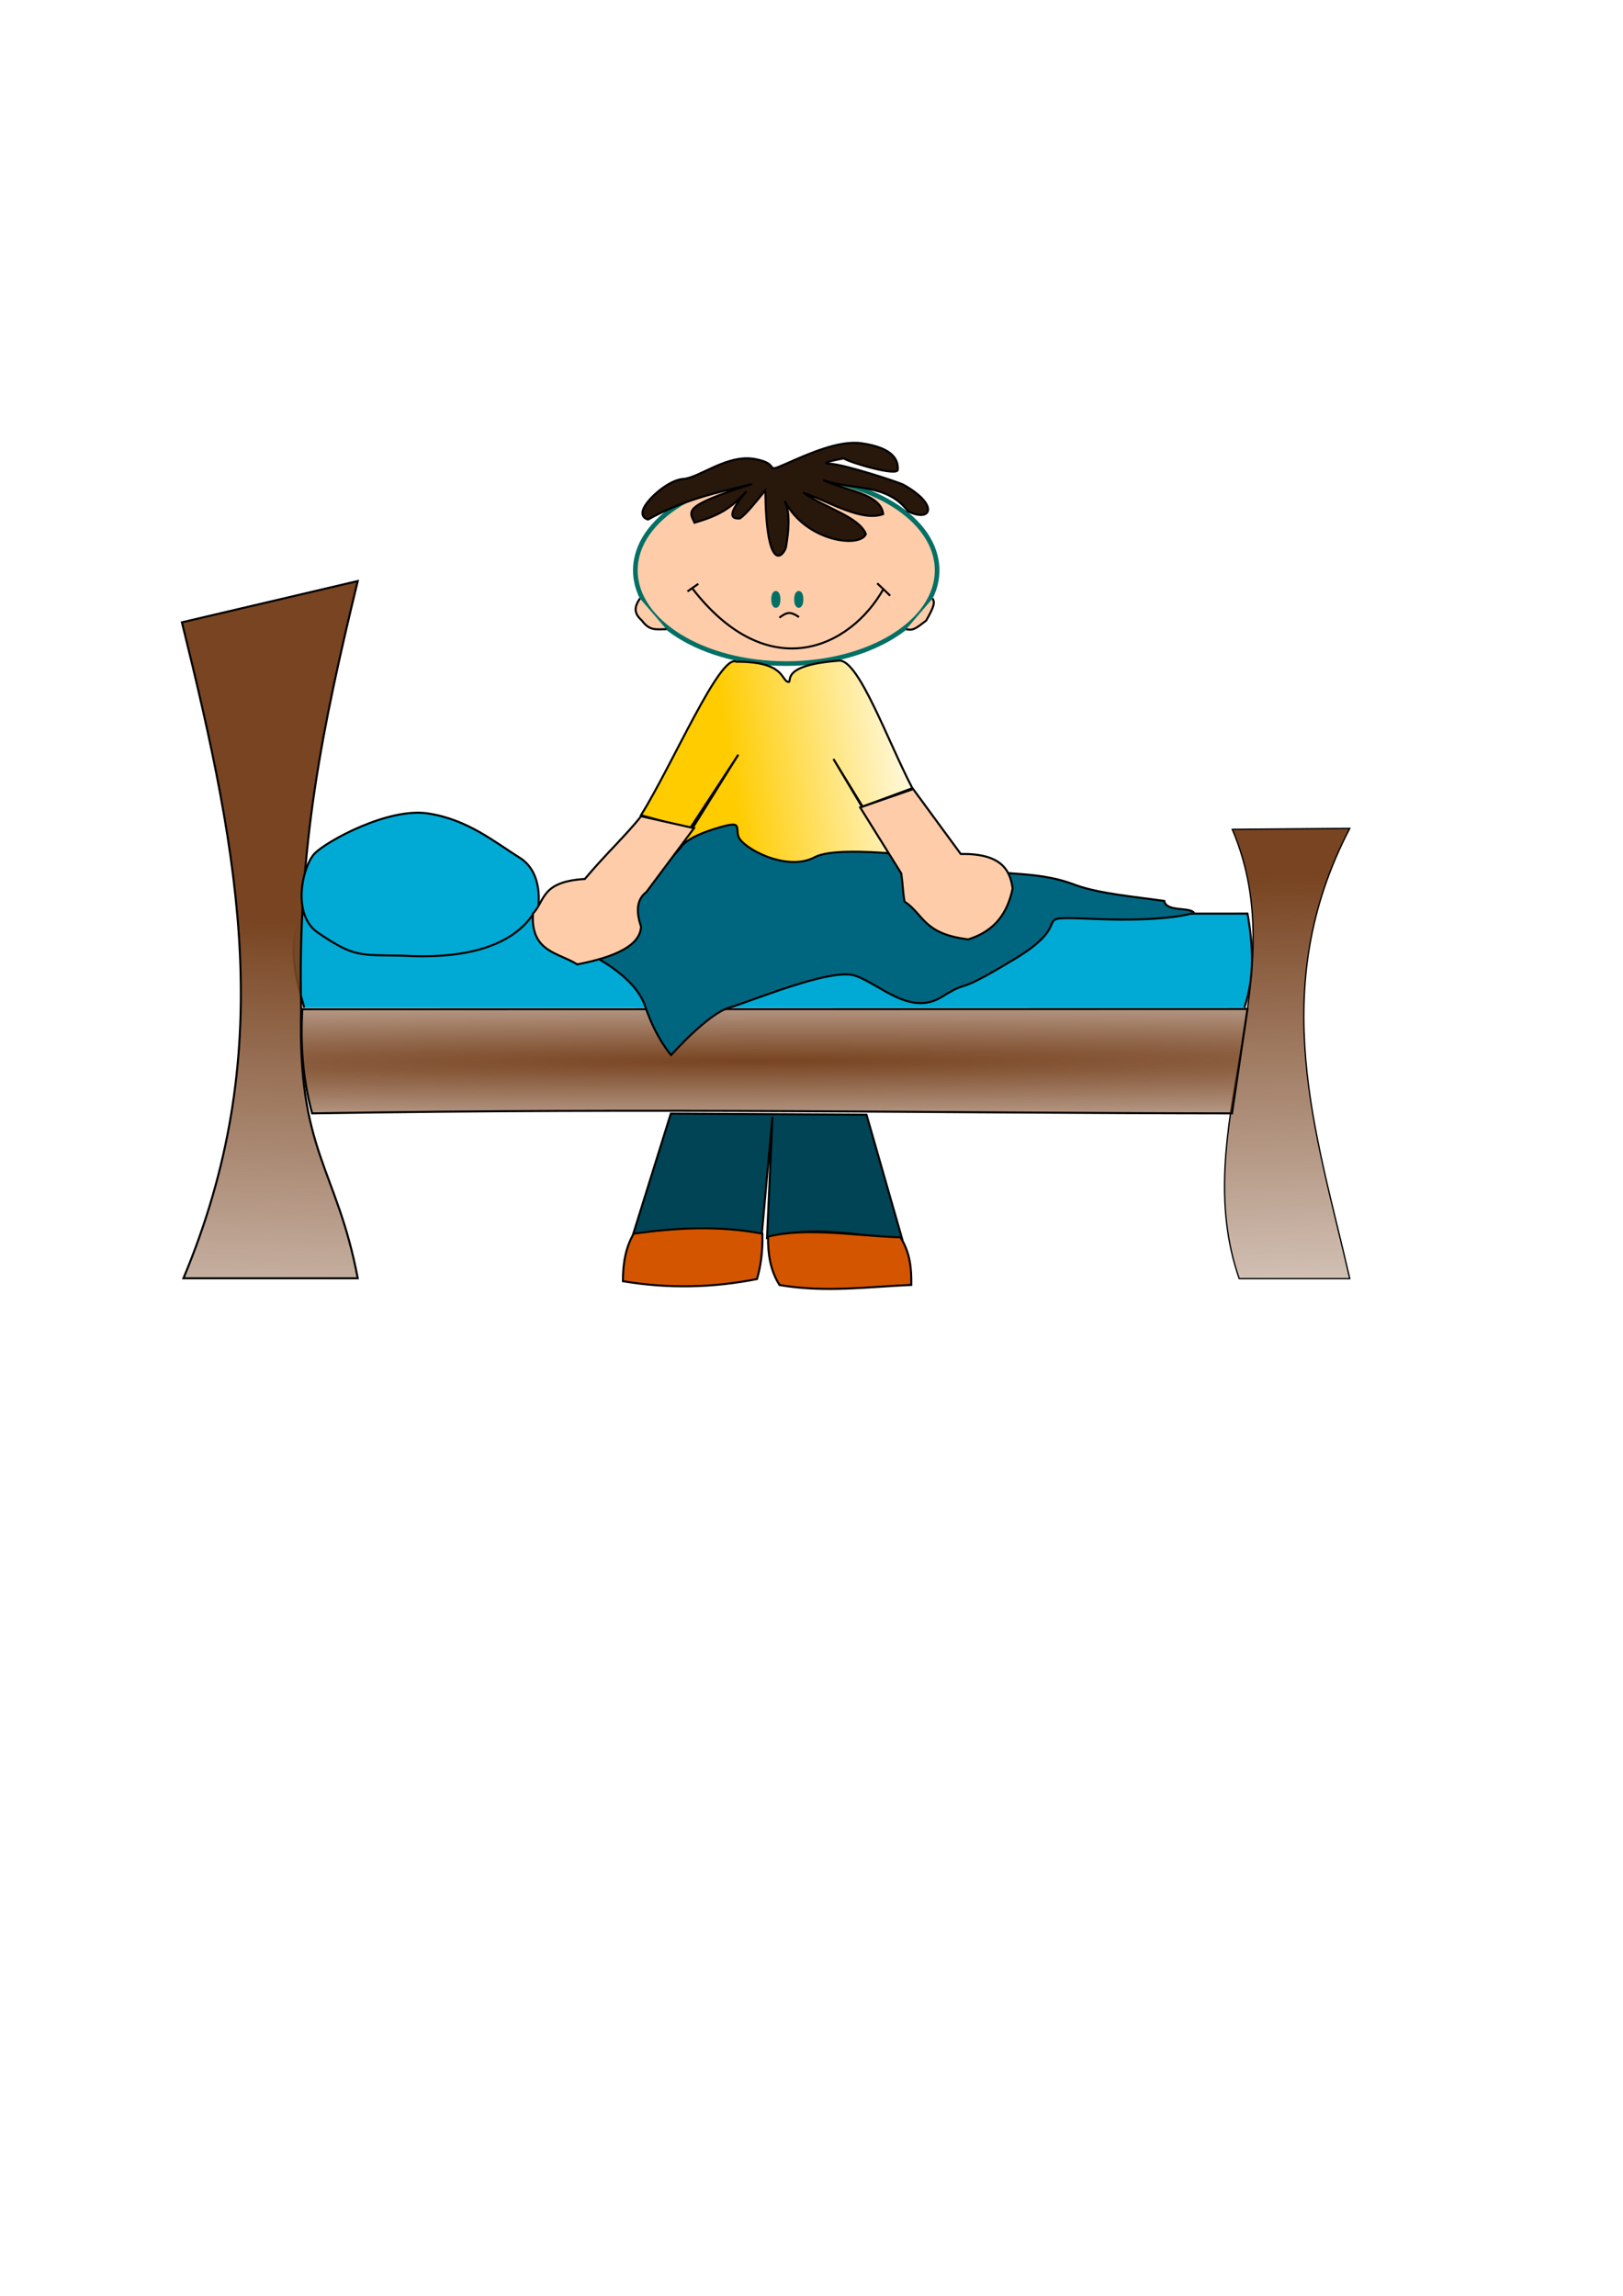 <?xml version="1.0" encoding="UTF-8" standalone="no"?>
<svg
   xmlns:dc="http://purl.org/dc/elements/1.1/"
   xmlns:cc="http://creativecommons.org/ns#"
   xmlns:rdf="http://www.w3.org/1999/02/22-rdf-syntax-ns#"
   xmlns:svg="http://www.w3.org/2000/svg"
   xmlns="http://www.w3.org/2000/svg"
   xmlns:xlink="http://www.w3.org/1999/xlink"
   xmlns:sodipodi="http://sodipodi.sourceforge.net/DTD/sodipodi-0.dtd"
   xmlns:inkscape="http://www.inkscape.org/namespaces/inkscape"
   width="210mm"
   height="297mm"
   viewBox="0 0 210 297"
   version="1.1"
   id="svg8"
   inkscape:version="1.0.2 (e86c870879, 2021-01-15)"
   sodipodi:docname="hagolacama.svg">
  <defs
     id="defs2">
    <linearGradient
       inkscape:collect="always"
       id="linearGradient957">
      <stop
         style="stop-color:#ffcc00;stop-opacity:1;"
         offset="0"
         id="stop953" />
      <stop
         style="stop-color:#ffcc00;stop-opacity:0;"
         offset="1"
         id="stop955" />
    </linearGradient>
    <linearGradient
       inkscape:collect="always"
       id="linearGradient949">
      <stop
         style="stop-color:#784421;stop-opacity:1;"
         offset="0"
         id="stop945" />
      <stop
         style="stop-color:#784421;stop-opacity:0;"
         offset="1"
         id="stop947" />
    </linearGradient>
    <linearGradient
       inkscape:collect="always"
       id="linearGradient941">
      <stop
         style="stop-color:#784421;stop-opacity:1;"
         offset="0"
         id="stop937" />
      <stop
         style="stop-color:#784421;stop-opacity:0;"
         offset="1"
         id="stop939" />
    </linearGradient>
    <linearGradient
       inkscape:collect="always"
       id="linearGradient923">
      <stop
         style="stop-color:#006680;stop-opacity:1;"
         offset="0"
         id="stop919" />
      <stop
         style="stop-color:#006680;stop-opacity:0;"
         offset="1"
         id="stop921" />
    </linearGradient>
    <linearGradient
       inkscape:collect="always"
       id="linearGradient913">
      <stop
         style="stop-color:#784421;stop-opacity:1;"
         offset="0"
         id="stop909" />
      <stop
         style="stop-color:#784421;stop-opacity:0;"
         offset="1"
         id="stop911" />
    </linearGradient>
    <radialGradient
       inkscape:collect="always"
       xlink:href="#linearGradient913"
       id="radialGradient915"
       cx="97.432"
       cy="137.28"
       fx="97.432"
       fy="137.28"
       r="61.333"
       gradientTransform="matrix(7.722,-0.019,6.5024879e-4,0.258,-655.058,103.698)"
       gradientUnits="userSpaceOnUse" />
    <linearGradient
       inkscape:collect="always"
       xlink:href="#linearGradient923"
       id="linearGradient925"
       x1="187.425"
       y1="123.365"
       x2="189.942"
       y2="125.043"
       gradientUnits="userSpaceOnUse" />
    <linearGradient
       inkscape:collect="always"
       xlink:href="#linearGradient941"
       id="linearGradient943"
       x1="36.086"
       y1="118.889"
       x2="33.848"
       y2="200.572"
       gradientUnits="userSpaceOnUse" />
    <linearGradient
       inkscape:collect="always"
       xlink:href="#linearGradient949"
       id="linearGradient951"
       x1="165.885"
       y1="113.294"
       x2="168.123"
       y2="192.18"
       gradientUnits="userSpaceOnUse" />
    <linearGradient
       inkscape:collect="always"
       xlink:href="#linearGradient957"
       id="linearGradient959"
       x1="94.831"
       y1="102.664"
       x2="121.127"
       y2="98.748"
       gradientUnits="userSpaceOnUse" />
  </defs>
  <sodipodi:namedview
     id="base"
     pagecolor="#ffffff"
     bordercolor="#666666"
     borderopacity="1.0"
     inkscape:pageopacity="0.0"
     inkscape:pageshadow="2"
     inkscape:zoom="0.47291192"
     inkscape:cx="237.73422"
     inkscape:cy="351.71483"
     inkscape:document-units="mm"
     inkscape:current-layer="layer1"
     inkscape:document-rotation="0"
     showgrid="false"
     inkscape:snap-global="false"
     showguides="true"
     inkscape:guide-bbox="true"
     inkscape:window-width="1366"
     inkscape:window-height="705"
     inkscape:window-x="-8"
     inkscape:window-y="315"
     inkscape:window-maximized="1">
    <sodipodi:guide
       position="6.714,276.299"
       orientation="0,-1"
       id="guide879" />
  </sodipodi:namedview>
  <g
     inkscape:label="Capa 1"
     inkscape:groupmode="layer"
     id="layer1">
    <path
       style="fill:#00aad4;stroke:#000000;stroke-width:0.265px;stroke-linecap:butt;stroke-linejoin:miter;stroke-opacity:1"
       d="m 39.363,130.353 c -1.133,-4.022 -2.254,-8.044 -0.297,-12.066 l 122.342,-0.099 c 0.734,4.055 0.967,8.11 -0.396,12.165"
       id="path841"
       sodipodi:nodetypes="cccc" />
    <path
       style="fill:url(#linearGradient943);stroke:#000000;stroke-width:0.265px;stroke-linecap:butt;stroke-linejoin:miter;stroke-opacity:1;fill-opacity:1"
       d="m 23.737,165.365 h 22.55 c -2.708,-14.303 -7.822,-16.332 -7.319,-34.814 -0.534,-20.805 2.793,-36.698 7.319,-55.385 l -22.748,5.341 c 7.682,31.049 12.304,55.895 0.198,84.858 z"
       id="path833"
       sodipodi:nodetypes="cccccc" />
    <path
       style="fill:url(#linearGradient951);stroke:#000000;stroke-width:0.171px;stroke-linecap:butt;stroke-linejoin:miter;stroke-opacity:1;fill-opacity:1"
       d="m 160.34,165.412 h 14.307 c -4.315,-18.841 -10.88,-37.382 0,-58.249 l -15.201,0.128 c 8.318,19.5 -5.878,38.666 0.894,58.121 z"
       id="path835"
       sodipodi:nodetypes="ccccc" />
    <ellipse
       style="fill:#ffccaa;fill-rule:evenodd;stroke:#037065;stroke-width:0.6;paint-order:stroke fill markers"
       id="path847"
       cx="101.731"
       cy="73.781"
       rx="19.523"
       ry="12.066" />
    <path
       style="fill:none;stroke:#000000;stroke-width:0.265px;stroke-linecap:butt;stroke-linejoin:miter;stroke-opacity:1"
       d="m 89.606,76.155 c 9.794,12.624 20.407,7.708 24.726,0"
       id="path853"
       sodipodi:nodetypes="cc" />
    <path
       style="fill:#00aad4;stroke:#000000;stroke-width:0.265px;stroke-linecap:butt;stroke-linejoin:miter;stroke-opacity:1;fill-opacity:1"
       d="m 69.627,117.496 c -0.572,-0.163 -2.148,7.068 -17.605,6.132 -5.572,-0.106 -6.181,0.22 -10.879,-2.967 -3.48,-2.361 -1.978,-8.703 -0.396,-10.286 1.582,-1.582 9.495,-5.934 14.638,-5.143 5.143,0.791 8.564,3.671 11.868,5.736 3.165,1.978 2.374,6.528 2.374,6.528 z"
       id="path845"
       sodipodi:nodetypes="ccssssc" />
    <ellipse
       style="fill:#000000;fill-rule:evenodd;stroke:#037065;stroke-width:0.6;paint-order:stroke fill markers"
       id="path861"
       cx="103.353"
       cy="77.54"
       rx="0.297"
       ry="0.791" />
    <ellipse
       style="fill:#000000;fill-rule:evenodd;stroke:#037065;stroke-width:0.6;paint-order:stroke fill markers"
       id="ellipse863"
       cx="100.386"
       cy="77.54"
       rx="0.297"
       ry="0.791" />
    <path
       style="fill:none;stroke:#000000;stroke-width:0.265px;stroke-linecap:butt;stroke-linejoin:miter;stroke-opacity:1"
       d="m 100.847,79.901 c 0.967,-0.705 1.382,-0.856 2.535,-0.07"
       id="path865"
       sodipodi:nodetypes="cc" />
    <path
       style="fill:none;stroke:#000000;stroke-width:0.265px;stroke-linecap:butt;stroke-linejoin:miter;stroke-opacity:1"
       d="m 88.957,76.508 1.399,-0.979"
       id="path867" />
    <path
       style="fill:none;stroke:#000000;stroke-width:0.265px;stroke-linecap:butt;stroke-linejoin:miter;stroke-opacity:1"
       d="m 113.504,75.459 1.678,1.608"
       id="path869" />
    <path
       style="fill:#ffccaa;fill-opacity:1;stroke:#000000;stroke-width:0.265px;stroke-linecap:butt;stroke-linejoin:miter;stroke-opacity:1"
       d="m 82.803,77.418 c -0.696,1.038 -0.872,1.862 0.234,2.838 1.053,1.463 1.981,1.112 3.193,1.148"
       id="path875"
       sodipodi:nodetypes="ccc" />
    <path
       style="fill:#ffccaa;stroke:#000000;stroke-width:0.265px;stroke-linecap:butt;stroke-linejoin:miter;stroke-opacity:1;fill-opacity:1"
       d="m 120.676,77.418 c 0.265,0.552 0.288,0.867 -0.839,2.867 -1.432,1.095 -1.704,1.302 -2.588,1.119"
       id="path877"
       sodipodi:nodetypes="ccc" />
    <path
       style="fill:#28170b;stroke:#000000;stroke-width:0.265px;stroke-linecap:butt;stroke-linejoin:miter;stroke-opacity:1"
       d="m 97.139,62.661 c -4.276,1.057 -8.474,1.877 -13.288,4.546 0,0 -1.119,-0.21 -0.559,-1.469 0.559,-1.259 3.226,-3.651 5.105,-3.776 2.098,-0.14 5.665,-3.217 9.231,-2.588 3.567,0.629 1.049,1.958 4.056,0.629 3.007,-1.329 6.906,-3.075 9.791,-2.658 4.231,0.612 4.757,2.243 4.686,3.427 -0.053,0.885 -6.159,-0.912 -6.993,-1.469 0,0 -3.567,0.629 -1.748,0.699 1.818,0.07 8.902,2.384 9.511,2.727 4.629,2.61 3.581,4.899 0.559,3.427 -2.751,-3.715 -7.318,-2.709 -10.98,-4.056 2.781,1.365 7.463,1.717 7.763,4.406 -2.701,1.004 -6.747,-1.455 -10.35,-2.797 2.73,1.978 7.228,3.118 8.112,5.385 -0.798,1.857 -7.772,0.943 -10.49,-4.266 0.762,1.58 0.474,4.069 0.14,6.014 -0.511,1.447 -2.546,3.007 -2.658,-7.413 -1.199,1.472 -2.446,3.062 -3.287,3.637 -1.296,0.095 -1.577,-0.622 0.839,-3.497 -2.04,2.247 -3.57,3.127 -6.714,4.056 -0.773,-1.61 -1.401,-2.168 7.273,-4.965 z"
       id="path881"
       sodipodi:nodetypes="ccsssssscsscccccccccccc" />
    <path
       style="fill:url(#radialGradient915);stroke:#000000;stroke-width:0.265px;stroke-linecap:butt;stroke-linejoin:miter;stroke-opacity:1;fill-opacity:1"
       d="m 159.406,144.034 2.003,-13.509 -122.292,0.027 c -0.266,4.494 0.045,8.988 1.27,13.482 45.348,-0.743 79.351,-0.032 119.019,10e-6 z"
       id="path883"
       sodipodi:nodetypes="cccccc" />
    <path
       style="fill:url(#linearGradient959);fill-opacity:1;stroke:#000000;stroke-width:0.265px;stroke-linecap:butt;stroke-linejoin:miter;stroke-opacity:1"
       d="m 82.942,105.461 c 4.103,-6.62 10.223,-20.906 12.308,-19.861 6.302,-0.034 5.779,2.376 6.713,2.61 0.734,0.184 -1.424,-2.164 6.714,-2.75 2.529,0.146 6.176,10.36 9.371,16.505 l -6.434,2.378 -3.776,-6.154 9.931,16.644 -33.708,0.28 11.469,-17.484 -6.014,9.651 z"
       id="path889"
       sodipodi:nodetypes="ccsccccccccc" />
    <path
       style="fill:#004455;stroke:#000000;stroke-width:0.265px;stroke-linecap:butt;stroke-linejoin:miter;stroke-opacity:1"
       d="m 86.799,144.065 -4.895,15.665 c 5.687,-1.062 11.221,-0.907 16.644,0.14 l 1.399,-15.386 -0.699,15.665 c 5.828,-1.743 11.656,-0.3 17.484,0.14 l -4.616,-16.085 z"
       id="path895"
       sodipodi:nodetypes="cccccccc" />
    <path
       style="fill:#d45500;stroke:#000000;stroke-width:0.265px;stroke-linecap:butt;stroke-linejoin:miter;stroke-opacity:1"
       d="m 116.514,160.068 c 1.275,2.051 1.425,4.103 1.399,6.154 -5.712,0.251 -11.082,1.027 -17.047,0.017 -1.223,-1.912 -1.508,-4.114 -1.491,-6.27 5.131,-1.251 11.535,-0.07 17.139,0.099 z"
       id="path897"
       sodipodi:nodetypes="ccccc" />
    <path
       style="fill:#d45500;stroke:#000000;stroke-width:0.265px;stroke-linecap:butt;stroke-linejoin:miter;stroke-opacity:1"
       d="m 82.001,159.591 c -1.043,1.763 -1.408,3.865 -1.399,6.154 5.917,0.989 11.691,0.841 17.344,-0.28 0.465,-1.611 0.76,-3.475 0.699,-5.875 -5.703,-1.081 -11.204,-0.753 -16.644,0 z"
       id="path899"
       sodipodi:nodetypes="ccccc" />
    <path
       style="fill:url(#linearGradient925);stroke:#000000;stroke-width:0.265px;stroke-linecap:butt;stroke-linejoin:miter;stroke-opacity:1;fill-opacity:1"
       d="m 75.853,123.223 c 0,0 6.236,2.779 7.62,6.933 1.385,4.154 3.363,6.33 3.363,6.33 0,0 4.747,-5.341 7.517,-6.132 2.769,-0.791 13.055,-5.143 16.22,-4.154 3.165,0.989 7.121,5.341 11.275,2.769 4.154,-2.571 0.989,0.198 9.495,-4.945 8.506,-5.143 0.849,-5.536 10.344,-5.141 9.495,0.396 12.799,-0.793 12.799,-0.793 -0.483,-0.78 -3.616,-0.09 -3.842,-1.534 -3.966,-0.573 -8.286,-0.935 -11.389,-2.026 -6.005,-2.327 -10.266,-0.681 -15.627,-3.165 -0.018,-0.018 -14.846,-2.295 -18.21,-0.473 -3.64,1.971 -9.426,-1.229 -9.878,-2.691 -0.374,-1.21 0.512,-2.013 -2.374,-1.187 -4.925,1.41 -5.075,2.757 -5.199,2.757 z"
       id="path851"
       sodipodi:nodetypes="cscsssssccccsssc" />
    <path
       style="fill:#ffccaa;stroke:#000000;stroke-width:0.265px;stroke-linecap:butt;stroke-linejoin:miter;stroke-opacity:1;fill-opacity:1"
       d="m 82.945,105.597 c -1.82,2.333 -4.718,5.045 -7.273,8.112 -5.679,0.345 -5.106,2.774 -6.714,4.476 -0.321,4.983 3.301,5.035 5.735,6.574 4.935,-0.96 8.156,-2.447 8.252,-4.895 -0.789,-2.309 -0.373,-3.655 0.699,-4.476 l 6.154,-8.252 z"
       id="path891"
       sodipodi:nodetypes="cccccccc" />
    <path
       style="fill:#ffccaa;stroke:#000000;stroke-width:0.265px;stroke-linecap:butt;stroke-linejoin:miter;stroke-opacity:1;fill-opacity:1"
       d="m 118.155,102.081 6.154,8.392 c 5.139,-0.07 6.378,1.959 6.714,4.476 -0.631,2.991 -2.131,5.44 -5.735,6.574 -5.846,-0.703 -5.712,-3.2 -8.252,-4.895 -0.233,-1.37 -0.186,-1.902 -0.42,-3.637 l -5.315,-8.532 z"
       id="path893"
       sodipodi:nodetypes="cccccccc" />
  </g>
</svg>
